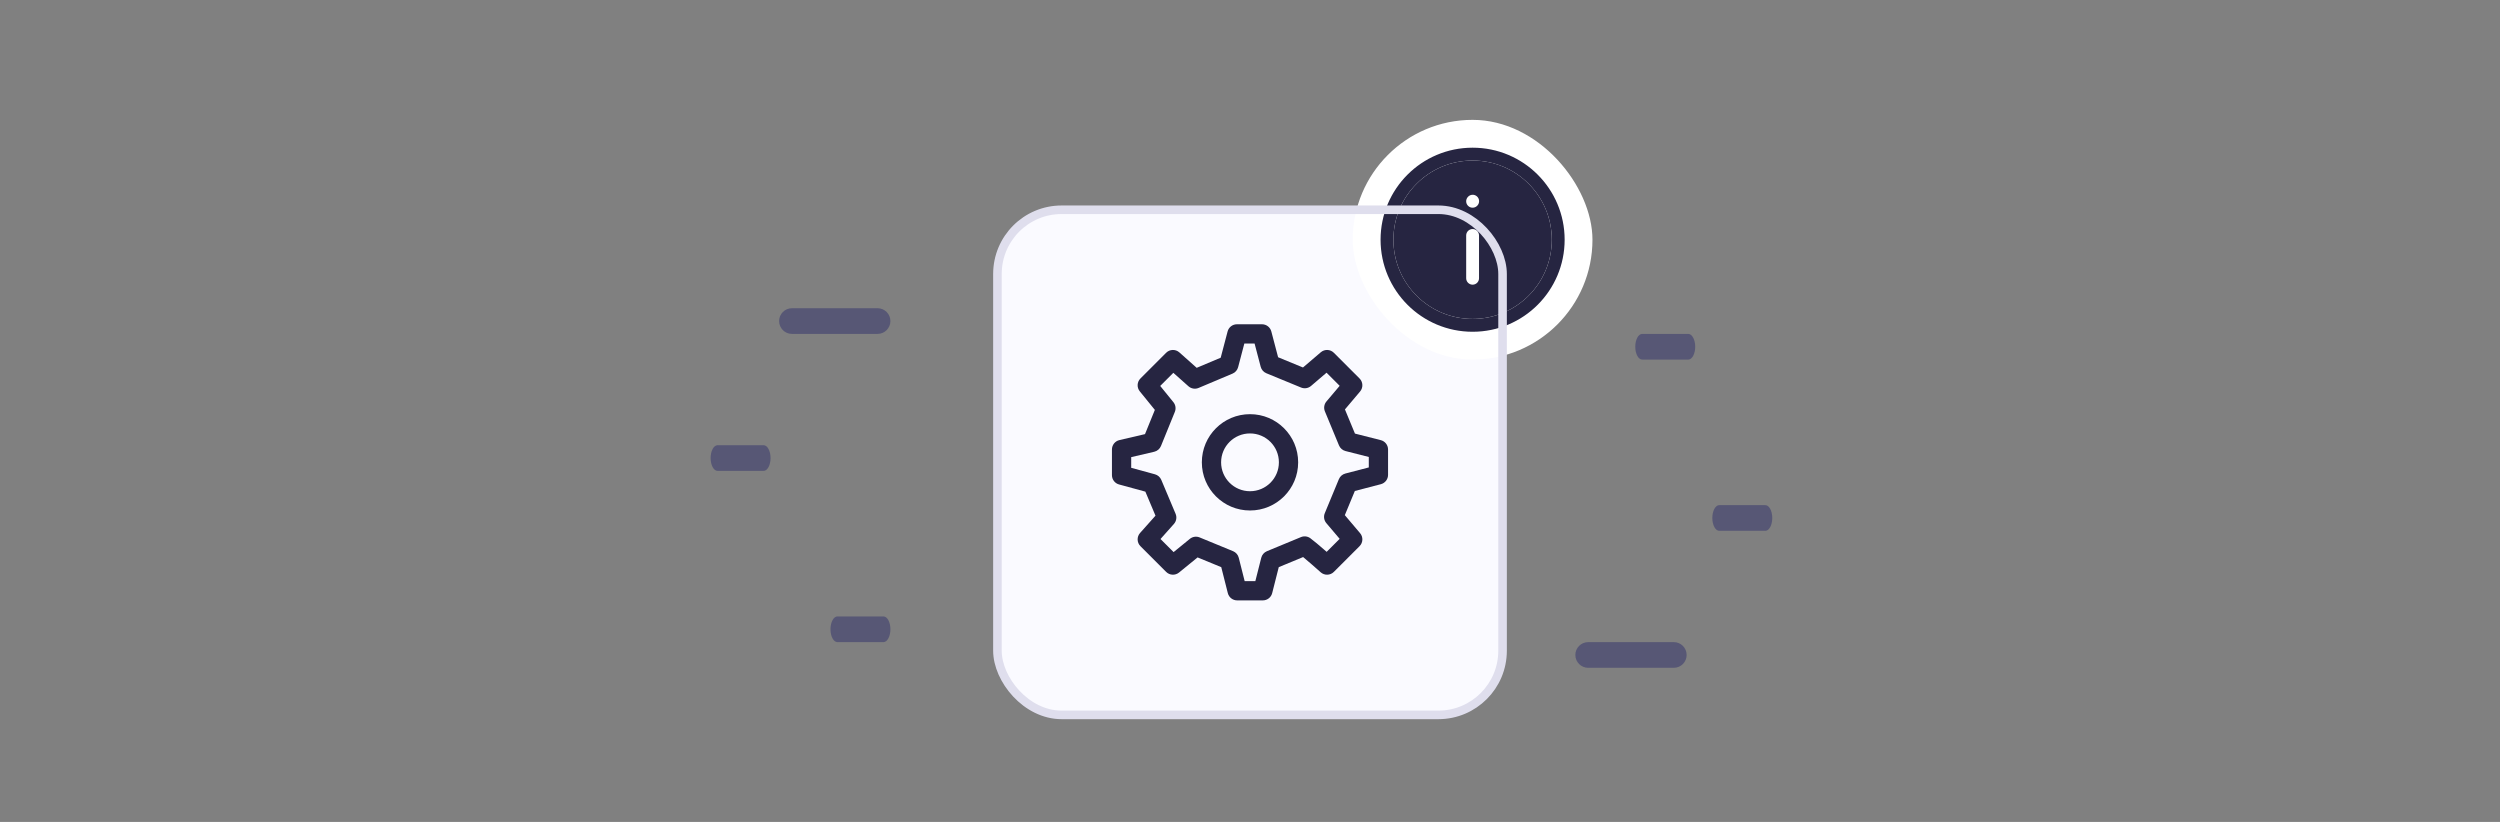 <svg width="292" height="96" viewBox="0 0 292 96" fill="none" xmlns="http://www.w3.org/2000/svg">
<rect x="0" y="0" width="292" height="96" fill="#808080" stroke="none"/>
<path d="M200 60.5C200 59.672 200.362 59 200.808 59H206.192C206.638 59 207 59.672 207 60.5C207 61.328 206.638 62 206.192 62H200.808C200.362 62 200 61.328 200 60.5Z" fill="#575775"/>
<path d="M191 40.5C191 39.672 191.362 39 191.808 39H197.192C197.638 39 198 39.672 198 40.5C198 41.328 197.638 42 197.192 42H191.808C191.362 42 191 41.328 191 40.5Z" fill="#575775"/>
<path d="M184 76.5C184 75.672 184.672 75 185.5 75H195.5C196.328 75 197 75.672 197 76.5C197 77.328 196.328 78 195.5 78H185.5C184.672 78 184 77.328 184 76.5Z" fill="#575775"/>
<path d="M83 53.5C83 52.672 83.362 52 83.808 52H89.192C89.638 52 90 52.672 90 53.5C90 54.328 89.638 55 89.192 55H83.808C83.362 55 83 54.328 83 53.5Z" fill="#575775"/>
<path d="M97 73.5C97 72.672 97.362 72 97.808 72H103.192C103.638 72 104 72.672 104 73.5C104 74.328 103.638 75 103.192 75H97.808C97.362 75 97 74.328 97 73.5Z" fill="#575775"/>
<path d="M91 37.5C91 36.672 91.672 36 92.5 36H102.5C103.328 36 104 36.672 104 37.5C104 38.328 103.328 39 102.5 39H92.5C91.672 39 91 38.328 91 37.5Z" fill="#575775"/>
<rect x="116.5" y="24.5" width="59" height="59" rx="7.5" fill="#FAFAFF"/>
<path fill-rule="evenodd" clip-rule="evenodd" d="M140.375 54C140.375 50.893 142.893 48.375 146 48.375C149.107 48.375 151.625 50.893 151.625 54C151.625 57.107 149.107 59.625 146 59.625C142.893 59.625 140.375 57.107 140.375 54ZM146 50.625C144.136 50.625 142.625 52.136 142.625 54C142.625 55.864 144.136 57.375 146 57.375C147.864 57.375 149.375 55.864 149.375 54C149.375 52.136 147.864 50.625 146 50.625Z" fill="#262541"/>
<path fill-rule="evenodd" clip-rule="evenodd" d="M143.384 38.714C143.514 38.219 143.96 37.875 144.471 37.875H147.403C147.914 37.875 148.361 38.22 148.491 38.714L149.283 41.727L152.189 42.922L154.269 41.145C154.716 40.763 155.38 40.789 155.795 41.205L158.795 44.205C159.209 44.618 159.237 45.28 158.859 45.726L157.089 47.82L158.257 50.642L161.277 51.41C161.776 51.536 162.125 51.986 162.125 52.5L162.125 55.466C162.125 55.978 161.779 56.426 161.283 56.555L158.246 57.345L157.076 60.17L158.858 62.273C159.237 62.719 159.21 63.382 158.795 63.795L155.795 66.796C155.373 67.218 154.694 67.237 154.249 66.838L154.166 66.763C154.112 66.715 154.033 66.645 153.938 66.56C153.746 66.39 153.484 66.159 153.201 65.913C152.853 65.61 152.496 65.304 152.205 65.064L149.359 66.243L148.591 69.276C148.464 69.775 148.015 70.125 147.5 70.125H144.5C143.985 70.125 143.535 69.775 143.409 69.275L142.643 66.243L139.878 65.106L137.711 66.872C137.263 67.237 136.613 67.204 136.205 66.796L133.205 63.795C132.783 63.374 132.763 62.697 133.16 62.251L134.961 60.231L133.778 57.424L130.704 56.585C130.214 56.452 129.875 56.007 129.875 55.5V52.5C129.875 51.977 130.235 51.523 130.744 51.404L133.736 50.706L134.887 47.876L133.127 45.709C132.763 45.262 132.797 44.612 133.205 44.205L136.205 41.205C136.626 40.783 137.302 40.763 137.748 41.159L139.774 42.962L142.577 41.78L143.384 38.714ZM145.339 40.125L144.612 42.888C144.523 43.226 144.282 43.503 143.961 43.638L139.994 45.311C139.594 45.479 139.133 45.403 138.809 45.114L137.045 43.546L135.513 45.078L137.053 46.974C137.312 47.292 137.377 47.727 137.222 48.107L135.601 52.093C135.463 52.432 135.17 52.682 134.814 52.765L132.125 53.393V54.641L134.898 55.398C135.231 55.489 135.504 55.728 135.638 56.046L137.31 60.013C137.479 60.413 137.402 60.874 137.113 61.198L135.547 62.956L137.077 64.486L138.976 62.938C139.296 62.678 139.733 62.613 140.115 62.77L144.024 64.378C144.353 64.514 144.599 64.797 144.686 65.143L145.376 67.875H146.624L147.316 65.144C147.403 64.799 147.648 64.516 147.976 64.38L151.952 62.734C152.311 62.585 152.721 62.632 153.037 62.858C153.421 63.133 154.12 63.73 154.678 64.216C154.773 64.298 154.865 64.379 154.953 64.456L156.472 62.937L154.916 61.102C154.643 60.78 154.573 60.333 154.734 59.944L156.381 55.967C156.516 55.641 156.796 55.397 157.138 55.308L159.875 54.596L159.875 53.375L157.156 52.683C156.812 52.596 156.53 52.351 156.394 52.023L154.748 48.048C154.587 47.659 154.656 47.212 154.928 46.891L156.473 45.064L154.94 43.531L153.128 45.08C152.807 45.354 152.36 45.425 151.969 45.265L147.909 43.595C147.583 43.461 147.338 43.182 147.249 42.84L146.535 40.125H145.339Z" fill="#262541"/>
<rect x="158" y="14" width="28" height="28" rx="14" fill="white"/>
<path fill-rule="evenodd" clip-rule="evenodd" d="M162.75 28C162.75 22.891 166.891 18.75 172 18.75C177.109 18.75 181.25 22.891 181.25 28C181.25 33.109 177.109 37.25 172 37.25C166.891 37.25 162.75 33.109 162.75 28ZM172.512 22.941C172.82 23.219 172.845 23.693 172.567 24.001L172.557 24.012C172.28 24.32 171.806 24.345 171.498 24.067C171.19 23.79 171.165 23.316 171.443 23.008L171.453 22.997C171.73 22.689 172.204 22.664 172.512 22.941ZM172 26.75C172.414 26.75 172.75 27.086 172.75 27.5V32.5C172.75 32.914 172.414 33.25 172 33.25C171.586 33.25 171.25 32.914 171.25 32.5V27.5C171.25 27.086 171.586 26.75 172 26.75Z" fill="#262541"/>
<path fill-rule="evenodd" clip-rule="evenodd" d="M161.25 28C161.25 22.063 166.063 17.25 172 17.25C177.937 17.25 182.75 22.063 182.75 28C182.75 33.937 177.937 38.75 172 38.75C166.063 38.75 161.25 33.937 161.25 28ZM172 18.75C166.891 18.75 162.75 22.891 162.75 28C162.75 33.109 166.891 37.25 172 37.25C177.109 37.25 181.25 33.109 181.25 28C181.25 22.891 177.109 18.75 172 18.75Z" fill="#262541"/>
<rect x="116.5" y="24.5" width="59" height="59" rx="7.5" stroke="#DFDEED"/>
</svg>
